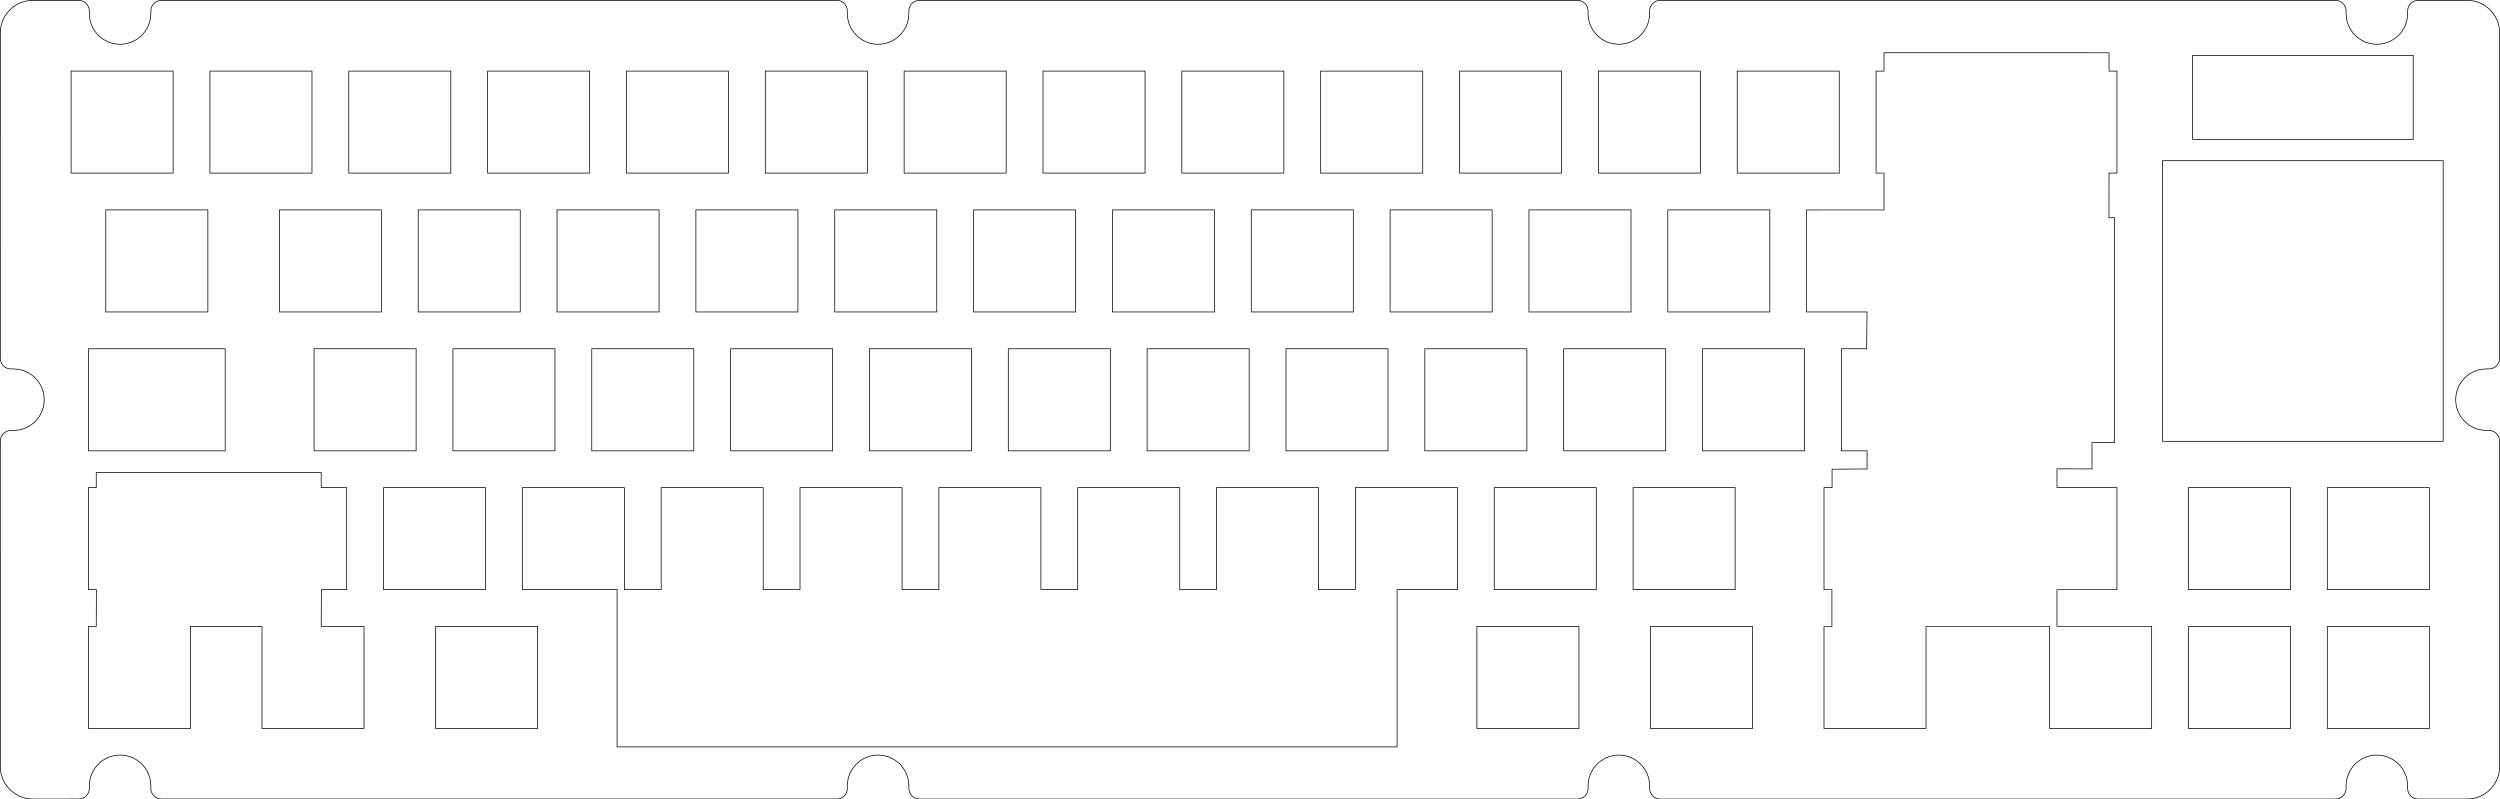 <?xml version="1.0" encoding="UTF-8" standalone="no"?>
<svg
   version="1.1"
   width="343.013mm"
   height="109.677mm"
   viewBox="0 0 3.43013e+08 1.0967699e+08"
   id="svg5726"
   sodipodi:docname="plate-foam.svg"
   inkscape:version="1.2.2 (732a01da63, 2022-12-09)"
   inkscape:export-filename="..\case\plate-foam.svg"
   inkscape:export-xdpi="96"
   inkscape:export-ydpi="96"
   xmlns:inkscape="http://www.inkscape.org/namespaces/inkscape"
   xmlns:sodipodi="http://sodipodi.sourceforge.net/DTD/sodipodi-0.dtd"
   xmlns="http://www.w3.org/2000/svg"
   xmlns:svg="http://www.w3.org/2000/svg"
   xmlns:rdf="http://www.w3.org/1999/02/22-rdf-syntax-ns#"
   xmlns:cc="http://creativecommons.org/ns#"
   xmlns:dc="http://purl.org/dc/elements/1.1/">
  <defs
     id="defs5730">
    <inkscape:path-effect
       effect="fillet_chamfer"
       id="path-effect417"
       is_visible="true"
       lpeversion="1"
       nodesatellites_param="F,0,0,1,0,0,0,1 @ F,0,0,1,0,0,0,1 @ F,0,0,1,0,0,0,1 @ F,0,0,1,0,0,0,1 @ F,0,0,1,0,0,0,1 @ F,0,0,1,0,0,0,1 @ F,0,0,1,0,0,0,1 @ F,0,0,1,0,0,0,1 @ F,0,0,1,0,0,0,1 @ F,0,0,1,0,0,0,1 @ F,0,0,1,0,0,0,1 @ F,0,0,1,0,0,0,1 @ F,0,0,1,0,0,0,1 @ F,0,0,1,0,0,0,1 @ F,0,0,1,0,0,0,1 @ F,0,0,1,0,0,0,1 @ F,0,0,1,0,0,0,1 @ F,0,0,1,0,0,0,1 @ F,0,0,1,0,0,0,1 @ F,0,0,1,0,0,0,1 | F,0,0,1,0,0,0,1 @ F,0,0,1,0,0,0,1 @ F,0,0,1,0,0,0,1 @ F,0,0,1,0,0,0,1 | F,0,0,1,0,0,0,1 @ F,0,0,1,0,0,0,1 @ F,0,0,1,0,0,0,1 @ F,0,0,1,0,0,0,1 | F,0,0,1,0,0,0,1 @ F,0,0,1,0,0,0,1 @ F,0,0,1,0,0,0,1 @ F,0,0,1,0,0,0,1 | F,0,0,1,0,0,0,1 @ F,0,0,1,0,0,0,1 @ F,0,0,1,0,0,0,1 @ F,0,0,1,0,0,0,1 | F,0,0,1,0,0,0,1 @ F,0,0,1,0,0,0,1 @ F,0,0,1,0,0,0,1 @ F,0,0,1,0,0,0,1 | F,0,0,1,0,0,0,1 @ F,0,0,1,0,0,0,1 @ F,0,0,1,0,0,0,1 @ F,0,0,1,0,0,0,1 | F,0,0,1,0,0,0,1 @ F,0,0,1,0,0,0,1 @ F,0,0,1,0,0,0,1 @ F,0,0,1,0,0,0,1 | F,0,0,1,0,0,0,1 @ F,0,0,1,0,0,0,1 @ F,0,0,1,0,0,0,1 @ F,0,0,1,0,0,0,1 | F,0,0,1,0,0,0,1 @ F,0,0,1,0,0,0,1 @ F,0,0,1,0,0,0,1 @ F,0,0,1,0,0,0,1 | F,0,0,1,0,0,0,1 @ F,0,0,1,0,0,0,1 @ F,0,0,1,0,0,0,1 @ F,0,0,1,0,0,0,1 | F,0,0,1,0,0,0,1 @ F,0,0,1,0,0,0,1 @ F,0,0,1,0,0,0,1 @ F,0,0,1,0,0,0,1 | F,0,0,1,0,0,0,1 @ F,0,0,1,0,0,0,1 @ F,0,0,1,0,0,0,1 @ F,0,0,1,0,0,0,1 | F,0,0,1,0,0,0,1 @ F,0,0,1,0,0,0,1 @ F,0,0,1,0,0,0,1 @ F,0,0,1,0,0,0,1 | F,0,0,1,0,0,0,1 @ F,0,0,1,0,0,0,1 @ F,0,0,1,0,0,0,1 @ F,0,0,1,0,0,0,1 | F,0,0,1,0,0,0,1 @ F,0,0,1,0,0,0,1 @ F,0,0,1,0,0,0,1 @ F,0,0,1,0,0,0,1 | F,0,0,1,0,0,0,1 @ F,0,0,1,0,0,0,1 @ F,0,0,1,0,0,0,1 @ F,0,0,1,0,0,0,1 | F,0,0,1,0,0,0,1 @ F,0,0,1,0,0,0,1 @ F,0,0,1,0,0,0,1 @ F,0,0,1,0,0,0,1 | F,0,0,1,0,0,0,1 @ F,0,0,1,0,0,0,1 @ F,0,0,1,0,0,0,1 @ F,0,0,1,0,0,0,1 | F,0,0,1,0,0,0,1 @ F,0,0,1,0,0,0,1 @ F,0,0,1,0,0,0,1 @ F,0,0,1,0,0,0,1 | F,0,0,1,0,0,0,1 @ F,0,0,1,0,0,0,1 @ F,0,0,1,0,0,0,1 @ F,0,0,1,0,0,0,1 | F,0,0,1,0,0,0,1 @ F,0,0,1,0,0,0,1 @ F,0,0,1,0,0,0,1 @ F,0,0,1,0,0,0,1 | F,0,0,1,0,0,0,1 @ F,0,0,1,0,0,0,1 @ F,0,0,1,0,0,0,1 @ F,0,0,1,0,0,0,1 | F,0,0,1,0,0,0,1 @ F,0,0,1,0,0,0,1 @ F,0,0,1,0,0,0,1 @ F,0,0,1,0,0,0,1 | F,0,0,1,0,0,0,1 @ F,0,0,1,0,0,0,1 @ F,0,0,1,0,0,0,1 @ F,0,0,1,0,0,0,1 | F,0,0,1,0,0,0,1 @ F,0,0,1,0,0,0,1 @ F,0,0,1,0,0,0,1 @ F,0,0,1,0,0,0,1 | F,0,0,1,0,0,0,1 @ F,0,0,1,0,0,0,1 @ F,0,0,1,0,0,0,1 @ F,0,0,1,0,0,0,1 | F,0,0,1,0,0,0,1 @ F,0,0,1,0,0,0,1 @ F,0,0,1,0,0,0,1 @ F,0,0,1,0,0,0,1 | F,0,0,1,0,0,0,1 @ F,0,0,1,0,0,0,1 @ F,0,0,1,0,0,0,1 @ F,0,0,1,0,0,0,1 | F,0,0,1,0,0,0,1 @ F,0,0,1,0,0,0,1 @ F,0,0,1,0,0,0,1 @ F,0,0,1,0,0,0,1 | F,0,0,1,0,0,0,1 @ F,0,0,1,0,0,0,1 @ F,0,0,1,0,0,0,1 @ F,0,0,1,0,0,0,1 | F,0,0,1,0,0,0,1 @ F,0,0,1,0,0,0,1 @ F,0,0,1,0,0,0,1 @ F,0,0,1,0,0,0,1 | F,0,0,1,0,0,0,1 @ F,0,0,1,0,0,0,1 @ F,0,0,1,0,0,0,1 @ F,0,0,1,0,0,0,1 | F,0,0,1,0,0,0,1 @ F,0,0,1,0,0,0,1 @ F,0,0,1,0,0,0,1 @ F,0,0,1,0,0,0,1 | F,0,0,1,0,0,0,1 @ F,0,0,1,0,0,0,1 @ F,0,0,1,0,0,0,1 @ F,0,0,1,0,0,0,1 | F,0,0,1,0,0,0,1 @ F,0,0,1,0,0,0,1 @ F,0,0,1,0,0,0,1 @ F,0,0,1,0,0,0,1 | F,0,0,1,0,0,0,1 @ F,0,0,1,0,0,0,1 @ F,0,0,1,0,0,0,1 @ F,0,0,1,0,0,0,1 | F,0,0,1,0,0,0,1 @ F,0,0,1,0,0,0,1 @ F,0,0,1,0,0,0,1 @ F,0,0,1,0,0,0,1 | F,0,0,1,0,0,0,1 @ F,0,0,1,0,0,0,1 @ F,0,0,1,0,0,0,1 @ F,0,0,1,0,0,0,1 | F,0,0,1,0,0,0,1 @ F,0,0,1,0,0,0,1 @ F,0,0,1,0,0,0,1 @ F,0,0,1,0,0,0,1 | F,0,0,1,0,0,0,1 @ F,0,0,1,0,0,0,1 @ F,0,0,1,0,0,0,1 @ F,0,0,1,0,0,0,1 | F,0,0,1,0,0,0,1 @ F,0,0,1,0,0,0,1 @ F,0,0,1,0,0,0,1 @ F,0,0,1,0,0,0,1 | F,0,0,1,0,0,0,1 @ F,0,0,1,0,0,0,1 @ F,0,0,1,0,0,0,1 @ F,0,0,1,0,0,0,1 | F,0,0,1,0,0,0,1 @ F,0,0,1,0,0,0,1 @ F,0,0,1,0,0,0,1 @ F,0,0,1,0,0,0,1 | F,0,0,1,0,0,0,1 @ F,0,0,1,0,0,0,1 @ F,0,0,1,0,0,0,1 @ F,0,0,1,0,0,0,1 | F,0,0,1,0,0,0,1 @ F,0,0,1,0,0,0,1 @ F,0,0,1,0,0,0,1 @ F,0,0,1,0,0,0,1 | F,0,0,1,0,0,0,1 @ F,0,0,1,0,0,0,1 @ F,0,0,1,0,0,0,1 @ F,0,0,1,0,0,0,1 | F,0,0,1,0,0,0,1 @ F,0,0,1,0,0,0,1 @ F,0,0,1,0,0,0,1 @ F,0,0,1,0,0,0,1 | F,0,0,1,0,0,0,1 @ F,0,0,1,0,0,0,1 @ F,0,0,1,0,0,0,1 @ F,0,0,1,0,0,0,1 @ F,0,0,1,0,0,0,1 @ F,0,0,1,0,0,0,1 @ F,0,0,1,0,0,0,1 @ F,0,0,1,0,0,0,1 @ F,0,0,1,0,0,0,1 @ F,0,0,1,0,0,0,1 @ F,0,0,1,0,0,0,1 @ F,0,0,1,0,0,0,1 @ F,0,0,1,0,0,0,1 @ F,0,0,1,0,0,0,1 @ F,0,0,1,0,0,0,1 @ F,0,0,1,0,0,0,1 @ F,0,0,1,0,0,0,1 @ F,0,0,1,0,0,0,1 @ F,0,0,1,0,0,0,1 @ F,0,0,1,0,661458.33,0,1 @ F,0,0,1,0,661458.33,0,1 @ F,0,0,1,0,0,0,1 @ F,0,0,1,0,0,0,1 @ F,0,0,1,0,0,0,1 @ F,0,0,1,0,0,0,1 @ F,0,0,1,0,0,0,1 @ F,0,0,1,0,0,0,1 @ F,0,0,1,0,0,0,1 @ F,0,0,1,0,0,0,1 @ F,0,0,1,0,0,0,1 @ F,0,0,1,0,0,0,1 @ F,0,0,1,0,0,0,1 @ F,0,0,1,0,0,0,1 @ F,0,0,1,0,0,0,1 @ F,0,0,1,0,0,0,1 @ F,0,0,1,0,0,0,1 @ F,0,0,1,0,0,0,1 @ F,0,0,1,0,0,0,1 @ F,0,0,1,0,0,0,1 @ F,0,0,1,0,0,0,1 @ F,0,0,1,0,0,0,1 @ F,0,0,1,0,0,0,1 @ F,0,0,1,0,0,0,1 @ F,0,0,1,0,0,0,1 @ F,0,0,1,0,0,0,1 @ F,0,0,1,0,0,0,1 @ F,0,0,1,0,0,0,1 @ F,0,0,1,0,0,0,1 @ F,0,0,1,0,0,0,1 @ F,0,0,1,0,0,0,1 @ F,0,0,1,0,0,0,1 @ F,0,0,1,0,0,0,1 @ F,0,0,1,0,0,0,1 @ F,0,1,1,0,661458.33,0,1 @ F,0,0,1,0,0,0,1 @ F,0,0,1,0,0,0,1 @ F,0,0,1,0,0,0,1 @ F,0,0,1,0,0,0,1 @ F,0,0,1,0,661458.33,0,1 @ F,0,0,1,0,0,0,1 @ F,0,0,1,0,0,0,1 @ F,0,0,1,0,0,0,1 @ F,0,0,1,0,0,0,1 @ F,0,0,1,0,0,0,1 @ F,0,0,1,0,0,0,1 @ F,0,0,1,0,0,0,1 @ F,0,0,1,0,0,0,1 @ F,0,0,1,0,0,0,1 @ F,0,0,1,0,0,0,1 @ F,0,0,1,0,0,0,1 @ F,0,0,1,0,0,0,1 @ F,0,0,1,0,0,0,1 @ F,0,0,1,0,0,0,1 @ F,0,0,1,0,0,0,1 @ F,0,0,1,0,0,0,1 @ F,0,0,1,0,0,0,1 @ F,0,0,1,0,0,0,1 @ F,0,0,1,0,0,0,1 @ F,0,0,1,0,0,0,1 @ F,0,0,1,0,0,0,1 @ F,0,0,1,0,0,0,1 @ F,0,0,1,0,0,0,1 @ F,0,0,1,0,0,0,1 @ F,0,0,1,0,0,0,1 @ F,0,0,1,0,0,0,1 @ F,0,0,1,0,0,0,1"
       unit="px"
       method="auto"
       mode="F"
       radius="1000000"
       chamfer_steps="1"
       flexible="false"
       use_knot_distance="true"
       apply_no_radius="true"
       apply_with_radius="true"
       only_selected="true"
       hide_knots="false" />
  </defs>
  <sodipodi:namedview
     id="namedview5728"
     pagecolor="#ffffff"
     bordercolor="#000000"
     borderopacity="0.25"
     inkscape:showpageshadow="2"
     inkscape:pageopacity="0.0"
     inkscape:pagecheckerboard="0"
     inkscape:deskcolor="#d1d1d1"
     inkscape:document-units="cm"
     showgrid="false"
     inkscape:zoom="16"
     inkscape:cx="1076.5"
     inkscape:cy="120.875"
     inkscape:window-width="1920"
     inkscape:window-height="1009"
     inkscape:window-x="1912"
     inkscape:window-y="-8"
     inkscape:window-maximized="1"
     inkscape:current-layer="g414" />
  <title
     id="title2">SVG Picture created as dynamis-brd.svg date 2023/05/20 02:17:22 </title>
  <desc
     id="desc4">Picture generated by PCBNEW </desc>
  <g
     inkscape:groupmode="layer"
     id="g414"
     inkscape:label="plate-foam"
     style="display:inline"
     transform="translate(-146669820,-214695440)">
    <g
       id="g29824" />
    <g
       id="g29792" />
    <path
       id="path2856-8-46-9"
       style="display:inline;fill:none;stroke:#000000;stroke-width:99974.6;stroke-opacity:1"
       d="m 489602510,274925420 c -18530,-93160 -46170,-184270 -82510,-272020 -72870,-175920 -179680,-335770 -314330,-470420 -67160,-67160 -140750,-127560 -219730,-180330 -78970,-52760 -162930,-97650 -250680,-133990 -87750,-36350 -178860,-63990 -272020,-82520 -93150,-18530 -187900,-27860 -282880,-27860 l -349120,-10 c 0,0 -552920,-27200 -824400,-81200 -271480,-54000 -537000,-134540 -792720,-240470 -255730,-105920 -500430,-236720 -730580,-390500 -230150,-153780 -444630,-329800 -640360,-525520 -195720,-195730 -371740,-410210 -525520,-640360 -153780,-230150 -284580,-474850 -390500,-730580 -105930,-255720 -186470,-521240 -240470,-792720 -54000,-271480 -81200,-547600 -81320,-820540 -120,-272940 27080,-549060 81080,-820540 54000,-271480 134540,-537000 240470,-792720 105920,-255730 236720,-500430 390500,-730580 153780,-230150 329800,-444630 525520,-640360 195730,-195720 410210,-371740 640360,-525520 230150,-153780 474850,-284580 730580,-390500 255720,-105930 521240,-186470 792720,-240470 271480,-54000 824400,-81200 824400,-81200 l 349120,-10 c 94980,0 189730,-9330 282880,-27860 93160,-18530 184270,-46170 272020,-82520 87750,-36340 171710,-81230 250680,-133990 78980,-52770 152570,-113170 219730,-180330 134650,-134650 241460,-294500 314330,-470420 36340,-87750 63980,-178860 82510,-272020 18530,-93150 27860,-187900 27860,-282880 l 2210,-44656490 c 0,-292240 -28710,-583780 -85730,-870400 -57010,-286630 -142050,-566960 -253880,-836950 -111840,-270000 -249930,-528350 -412290,-771340 -162360,-242990 -348200,-469440 -554850,-676090 -206650,-206650 -433100,-392490 -676080,-554850 -242990,-162360 -501350,-300450 -771350,-412290 -269990,-111830 -550320,-196870 -836950,-253880 -286620,-57020 -578160,-85730 -870400,-85730 l -6708830,-240 c -94980,0 -189730,9330 -282880,27860 -93160,18530 -184270,46170 -272020,82510 -175920,72870 -335770,179680 -470420,314330 -67160,67160 -127560,140750 -180330,219730 -52760,78970 -97650,162930 -133990,250680 -36350,87750 -63990,178860 -82520,272020 -18530,93150 -27860,187900 -27860,282880 l -10,349120 c 0,0 -27200,552920 -81200,824400 -54000,271480 -134540,537000 -240470,792720 -105920,255730 -236720,500430 -390500,730580 -153780,230150 -329800,444630 -525520,640360 -195730,195720 -410210,371740 -640360,525520 -230150,153780 -474850,284580 -730580,390500 -255720,105930 -521240,186470 -792720,240470 -271480,54000 -547600,81200 -820540,81320 -272940,120 -549060,-27080 -820540,-81080 -271480,-54000 -537000,-134540 -792720,-240470 -255730,-105920 -500430,-236720 -730580,-390500 -230150,-153780 -444630,-329800 -640360,-525520 -195720,-195730 -371740,-410210 -525520,-640360 -153780,-230150 -284580,-474850 -390500,-730580 -105930,-255720 -186470,-521240 -240470,-792720 -54000,-271480 -81200,-824400 -81200,-824400 l -10,-349120 c 0,-94980 -9330,-189730 -27860,-282880 -18530,-93160 -46170,-184270 -82520,-272020 -36340,-87750 -81230,-171710 -133990,-250680 -52770,-78980 -113170,-152570 -180330,-219730 -134650,-134650 -294500,-241460 -470420,-314330 -87750,-36340 -178860,-63980 -272020,-82510 -93150,-18530 -187900,-27860 -282880,-27860 l -92660090,-350 c -94980,0 -189730,9330 -282880,27860 -93160,18530 -184270,46170 -272020,82510 -175920,72870 -335770,179680 -470420,314330 -67160,67160 -127560,140750 -180330,219730 -52760,78970 -97650,162930 -133990,250680 -36350,87750 -63990,178860 -82520,272020 -18530,93150 -27860,187900 -27860,282880 l -10,349120 c 0,0 -27200,552920 -81200,824400 -54000,271480 -134540,537000 -240470,792720 -105920,255730 -236720,500430 -390500,730580 -153780,230150 -329800,444630 -525520,640360 -195730,195720 -410210,371740 -640360,525520 -230150,153780 -474850,284580 -730580,390500 -255720,105930 -521240,186470 -792720,240470 -271480,54000 -547600,81200 -820540,81320 -272940,120 -549060,-27080 -820540,-81080 -271480,-54000 -537000,-134540 -792720,-240470 -255730,-105920 -500430,-236720 -730580,-390500 -230150,-153780 -444630,-329800 -640360,-525520 -195720,-195730 -371740,-410210 -525520,-640360 -153780,-230150 -284580,-474850 -390500,-730580 -105930,-255720 -186470,-521240 -240470,-792720 -54000,-271480 -81200,-824400 -81200,-824400 l -10,-349120 c 0,-94980 -9330,-189730 -27860,-282880 -18530,-93160 -46170,-184270 -82520,-272020 -36340,-87750 -81230,-171710 -133990,-250680 -52770,-78980 -113170,-152570 -180330,-219730 -134650,-134650 -294500,-241460 -470420,-314330 -87750,-36340 -178860,-63980 -272020,-82510 -93150,-18530 -187900,-27860 -282880,-27860 l -90288520,-250 c -94980,0 -189730,9330 -282880,27860 -93160,18530 -184270,46170 -272020,82510 -175920,72870 -335770,179680 -470420,314330 -67160,67160 -127560,140750 -180330,219730 -52760,78970 -97650,162930 -133990,250680 -36350,87750 -63990,178860 -82520,272020 -18530,93150 -27860,187900 -27860,282880 l -10,349120 c 0,0 -27200,552920 -81200,824400 -54000,271480 -134540,537000 -240470,792720 -105920,255730 -236720,500430 -390500,730580 -153780,230150 -329800,444630 -525520,640360 -195730,195720 -410210,371740 -640360,525520 -230150,153780 -474850,284580 -730580,390500 -255720,105930 -521240,186470 -792720,240470 -271480,54000 -547600,81200 -820540,81320 -272940,120 -549060,-27080 -820540,-81080 -271480,-54000 -537000,-134540 -792720,-240470 -255730,-105920 -500430,-236720 -730580,-390500 -230150,-153780 -444630,-329800 -640360,-525520 -195720,-195730 -371740,-410210 -525520,-640360 -153780,-230150 -284580,-474850 -390500,-730580 -105930,-255720 -186470,-521240 -240470,-792720 -54000,-271480 -81200,-824400 -81200,-824400 l -10,-349120 c 0,-94980 -9330,-189730 -27860,-282880 -18530,-93160 -46170,-184270 -82520,-272020 -36340,-87750 -81230,-171710 -133990,-250680 -52770,-78980 -113170,-152570 -180330,-219730 -134650,-134650 -294500,-241460 -470420,-314330 -87750,-36340 -178860,-63980 -272020,-82510 -93150,-18530 -187900,-27860 -282880,-27860 l -92656160,-240 c -94980,0 -189730,9330 -282880,27860 -93160,18530 -184270,46170 -272020,82510 -175920,72870 -335770,179680 -470420,314330 -67160,67160 -127560,140750 -180330,219730 -52760,78970 -97650,162930 -133990,250680 -36350,87750 -63990,178860 -82520,272020 -18530,93150 -27860,187900 -27860,282880 l -10,349120 c 0,0 -27200,552920 -81200,824400 -54000,271480 -134540,537000 -240470,792720 -105920,255730 -236720,500430 -390500,730580 -153780,230150 -329800,444630 -525520,640360 -195730,195720 -410210,371740 -640360,525520 -230150,153780 -474850,284580 -730580,390500 -255720,105930 -521240,186470 -792720,240470 -271480,54000 -547600,81200 -820540,81320 -272940,120 -549060,-27080 -820540,-81080 -271480,-54000 -537000,-134540 -792720,-240470 -255730,-105920 -500430,-236720 -730580,-390500 -230150,-153780 -444630,-329800 -640360,-525520 -195720,-195730 -371740,-410210 -525520,-640360 -153780,-230150 -284580,-474850 -390500,-730580 -105930,-255720 -186470,-521240 -240470,-792720 -54000,-271480 -81200,-824400 -81200,-824400 l -10,-349120 c 0,-94980 -9330,-189730 -27860,-282880 -18530,-93160 -46170,-184270 -82520,-272020 -36340,-87750 -81230,-171710 -133990,-250680 -52770,-78980 -113170,-152570 -180330,-219730 -134650,-134650 -294500,-241460 -470420,-314330 -87750,-36340 -178860,-63980 -272020,-82510 -93150,-18530 -187900,-27860 -282880,-27860 l -6299030,120 c -292240,0 -583770,28710 -870400,85730 -286620,57010 -566950,142050 -836950,253880 -269990,111840 -528350,249930 -771340,412290 -242990,162360 -469440,348210 -676080,554850 -206650,206650 -392490,433100 -554850,676090 -162360,242990 -300450,501340 -412290,771340 -111830,269990 -196870,550320 -253880,836950 -57020,286630 -85730,578160 -85730,870400 l -1650,44656490 c 0,94980 9330,189730 27860,282880 18530,93160 46170,184270 82510,272020 72870,175920 179680,335770 314330,470420 67160,67160 140750,127560 219730,180330 78970,52760 162930,97650 250680,133990 87750,36350 178860,63990 272020,82520 93150,18530 187900,27860 282880,27860 l 349120,10 c 0,0 552920,27200 824400,81200 271480,54000 537000,134540 792720,240470 255730,105920 500430,236720 730580,390500 230150,153780 444630,329800 640360,525520 195720,195730 371740,410210 525520,640360 153780,230150 284580,474850 390500,730580 105930,255720 186470,521240 240470,792720 54000,271480 81200,547600 81320,820540 120,272940 -27080,549060 -81080,820540 -54000,271480 -134540,537000 -240470,792720 -105920,255730 -236720,500430 -390500,730580 -153780,230150 -329800,444630 -525520,640360 -195730,195720 -410210,371740 -640360,525520 -230150,153780 -474850,284580 -730580,390500 -255720,105930 -521240,186470 -792720,240470 -271480,54000 -824400,81200 -824400,81200 l -349120,10 c -94980,0 -189730,9330 -282880,27860 -93160,18530 -184270,46170 -272020,82520 -87750,36340 -171710,81230 -250680,133990 -78980,52770 -152570,113170 -219730,180330 -134650,134650 -241460,294500 -314330,470420 -36340,87750 -63980,178860 -82510,272020 -18530,93150 -27860,187900 -27860,282880 l 1470,44653200 c 0,292240 28720,583780 85730,870400 57010,286630 142050,566960 253890,836950 111830,270000 249920,528350 412280,771340 162360,242990 348210,469440 554850,676090 206650,206640 433100,392490 676090,554850 242990,162360 501340,300450 771330,412290 270000,111830 550330,196870 836960,253880 286620,57020 578160,85730 870400,85730 l 6298960,-3010 c 94980,0 189730,-9330 282880,-27860 93160,-18530 184270,-46170 272020,-82510 175920,-72870 335770,-179680 470420,-314330 67160,-67160 127560,-140750 180330,-219730 52760,-78970 97650,-162930 133990,-250680 36350,-87750 63990,-178860 82520,-272020 18530,-93150 27850,-187900 27860,-282880 l 10,-349120 c 0,0 27200,-552920 81200,-824400 54000,-271480 134540,-537000 240470,-792720 105920,-255730 236720,-500430 390500,-730580 153780,-230150 329800,-444630 525520,-640360 195730,-195720 410210,-371740 640360,-525520 230150,-153780 474850,-284580 730580,-390500 255720,-105930 521240,-186470 792720,-240470 271480,-54000 547600,-81200 820540,-81080 272940,120 549060,27320 820540,81320 271480,54000 537000,134540 792720,240470 255730,105920 500430,236720 730580,390500 230150,153780 444630,329800 640360,525520 195720,195730 371740,410210 525520,640360 153780,230150 284580,474850 390500,730580 105930,255720 186470,521240 240470,792720 54000,271480 81200,824400 81200,824400 l 10,349120 c 0,94980 9330,189730 27860,282880 18530,93160 46170,184270 82520,272020 36340,87750 81230,171710 133990,250680 52770,78980 113170,152570 180330,219730 134650,134650 294500,241460 470420,314330 87750,36340 178860,63980 272020,82510 93150,18530 187900,27860 282880,27860 l 92656160,-240 c 94980,0 189730,-9330 282880,-27860 93160,-18530 184270,-46170 272020,-82510 175920,-72870 335770,-179680 470420,-314330 67160,-67160 127560,-140750 180330,-219730 52760,-78970 97650,-162930 133990,-250680 36350,-87750 63990,-178860 82520,-272020 18530,-93150 27860,-187900 27860,-282880 l 10,-349120 c 0,0 27200,-552920 81200,-824400 54000,-271480 134540,-537000 240470,-792720 105920,-255730 236720,-500430 390500,-730580 153780,-230150 329800,-444630 525520,-640360 195730,-195720 410210,-371740 640360,-525520 230150,-153780 474850,-284580 730580,-390500 255720,-105930 521240,-186470 792720,-240470 271480,-54000 547600,-81200 820540,-81080 272940,120 549060,27320 820540,81320 271480,54000 537000,134540 792720,240470 255730,105920 500430,236720 730580,390500 230150,153780 444630,329800 640360,525520 195720,195730 371740,410210 525520,640360 153780,230150 284580,474850 390500,730580 105930,255720 186470,521240 240470,792720 54000,271480 81200,824400 81200,824400 l 10,349120 c 0,94980 9330,189730 27860,282880 18530,93160 46170,184270 82520,272020 36340,87750 81230,171710 133990,250680 52770,78980 113170,152570 180330,219730 134650,134650 294500,241460 470420,314330 87750,36340 178860,63980 272020,82510 93150,18530 187900,27860 282880,27860 l 90288520,-250 c 94980,0 189730,-9330 282880,-27860 93160,-18530 184270,-46170 272020,-82510 175920,-72870 335770,-179680 470420,-314330 67160,-67160 127560,-140750 180330,-219730 52760,-78970 97650,-162930 133990,-250680 36350,-87750 63990,-178860 82520,-272020 18530,-93150 27860,-187900 27860,-282880 l 10,-349120 c 0,0 27200,-552920 81200,-824400 54000,-271480 134540,-537000 240470,-792720 105920,-255730 236720,-500430 390500,-730580 153780,-230150 329800,-444630 525520,-640360 195730,-195720 410210,-371740 640360,-525520 230150,-153780 474850,-284580 730580,-390500 255720,-105930 521240,-186470 792720,-240470 271480,-54000 547600,-81200 820540,-81080 272940,120 549060,27320 820540,81320 271480,54000 537000,134540 792720,240470 255730,105920 500430,236720 730580,390500 230150,153780 444630,329800 640360,525520 195720,195730 371740,410210 525520,640360 153780,230150 284580,474850 390500,730580 105930,255720 186470,521240 240470,792720 54000,271480 81200,824400 81200,824400 l 10,349120 c 0,94980 9330,189730 27860,282880 18530,93160 46170,184270 82520,272020 36340,87750 81230,171710 133990,250680 52770,78980 113170,152570 180330,219730 134650,134650 294500,241460 470420,314330 87750,36340 178860,63980 272020,82510 93150,18530 187900,27860 282880,27860 l 92656160,-230 c 94980,0 189730,-9330 282880,-27860 93160,-18530 184270,-46170 272020,-82510 175920,-72870 335770,-179680 470420,-314330 67160,-67160 127560,-140750 180330,-219730 52760,-78970 97650,-162930 133990,-250680 36350,-87750 63990,-178860 82520,-272020 18530,-93150 27860,-187900 27860,-282880 l 10,-349120 c 0,0 27200,-552920 81200,-824400 54000,-271480 134540,-537000 240470,-792720 105920,-255730 236720,-500430 390500,-730580 153780,-230150 329800,-444630 525520,-640360 195730,-195720 410210,-371740 640360,-525520 230150,-153780 474850,-284580 730580,-390500 255720,-105930 521240,-186470 792720,-240470 271480,-54000 547600,-81200 820540,-81080 272940,120 549060,27320 820540,81320 271480,54000 537000,134540 792720,240470 255730,105920 500430,236720 730580,390500 230150,153780 444630,329800 640360,525520 195720,195730 371740,410210 525520,640360 153780,230150 284580,474850 390500,730580 105930,255720 186470,521240 240470,792720 54000,271480 81200,824400 81200,824400 l 10,349120 c 0,94980 9330,189730 27860,282880 18530,93160 46170,184270 82520,272020 36340,87750 81230,171710 133990,250680 52770,78980 113170,152570 180330,219730 134650,134650 294500,241460 470420,314330 87750,36340 178860,63980 272020,82510 93150,18530 187900,27860 282880,27860 l 6712860,2790 c 292240,0 583780,-28710 870400,-85730 286630,-57010 566960,-142050 836950,-253880 270000,-111840 528350,-249930 771340,-412290 242990,-162370 469440,-348210 676080,-554850 206650,-206650 392490,-433100 554850,-676090 162360,-242990 300450,-501340 412290,-771340 111830,-269990 196870,-550320 253880,-836950 57020,-286620 85730,-578160 85730,-870400 l -2060,-44653220 c 0,-94980 -9330,-189730 -27860,-282880 z M 308822640,238448440 v -14000180 h 14000180 v 14000180 z m -4761980,38100000 v -14000180 h 14000180 v 14000180 z m -72723310,40622620 v -21572610 l -13001680,-10 v -14000180 h 14000180 v 14000180 h 5049820 v -14000180 h 14000170 v 14000180 h 5049820 v -14000180 h 14000180 v 14000180 h 5049820 v -14000180 h 14000180 v 14000180 h 5049820 v -14000180 h 14000180 v 14000180 h 5049820 v -14000180 h 14000180 v 14000180 h 5049820 v -14000180 h 14000180 v 14000180 l -8277970,10 v 21572610 z m -72533460,-2522620 h 13999660 v -14000190 h 9812840 v 14000190 h 14000180 v -14000190 h -5877320 l 27550,-5049810 h 3469040 v -14000180 h -3496590 v -2072320 h -30864870 v 2072320 h -1070490 v 14000180 h 1086760 l -16270,5049810 h -1070490 v 0 z m 11618930,-90200180 v 14000180 h -14000180 v -14000180 0 z m 19050000,0 v 14000180 h -14000180 v -14000180 0 z m 19050010,0 v 14000180 h -14000190 v -14000180 0 z m 19050000,0 v 14000180 h -14000180 v -14000180 0 z m 19049990,0 v 14000180 h -14000170 v -14000180 0 z m 19050000,0 v 14000180 h -14000180 v -14000180 0 z m 19050000,0 v 14000180 h -14000180 v -14000180 0 z m 19050000,0 v 14000180 h -14000180 v -14000180 0 z m -128586980,19050000 v 14000180 h -14000180 v -14000180 0 z m 23811980,0 v 14000180 h -14000180 v -14000180 0 z m 19050010,0 v 14000180 h -14000180 v -14000180 0 z m 19050000,0 v 14000180 h -14000180 v -14000180 0 z m 19049990,0 v 14000180 h -14000170 v -14000180 0 z m 19050000,0 v 14000180 h -14000180 v -14000180 0 z m 19050000,0 v 14000180 h -14000180 v -14000180 0 z m 19050000,0 v 14000180 h -14000180 v -14000180 0 z m -135731250,19050000 v 14000180 h -18762680 v -14000180 0 z m 26194280,0 v 14000180 h -14000190 v -14000180 0 z m 19050000,0 v 14000180 h -14000180 v -14000180 0 z m 19050000,0 v 14000180 h -14000180 v -14000180 0 z m 19049990,0 v 14000180 h -14000180 v -14000180 0 z m 19050000,0 v 14000180 h -14000180 v -14000180 0 z m 19050000,0 v 14000180 h -14000180 v -14000180 0 z m -85724990,19050000 v 14000180 h -14000190 v -14000180 0 z m 7142710,19050000 v 14000180 h -13999660 v -14000180 0 z m 261452260,-63901820 v 38498000 h -38498000 v -38498000 0 z m -4109950,-14453610 v 11536300 h -30261300 v -11536300 0 z m -135898050,2155430 v 14000180 h -14000180 v -14000180 0 z m 19050000,0 v 14000180 h -14000180 v -14000180 0 z m 19050000,0 v 14000180 h -14000180 v -14000180 0 z m 19050000,0 v 14000180 h -14000180 v -14000180 0 z m -66675000,19050000 v 14000180 h -14000180 v -14000180 0 z m 19050000,0 v 14000180 h -14000180 v -14000180 0 z m 19050000,0 v 14000180 h -14000180 v -14000180 0 z m 19050000,0 v 14000180 h -14000180 v -14000180 0 z m -52386980,19050000 v 14000180 h -14000180 v -14000180 z m 19050000,0 v 14000180 h -14000180 v -14000180 0 z m 19050000,0 v 14000180 h -14000180 v -14000180 0 z m 19049990,0 v 14000180 h -14000170 v -14000180 0 z m -28574990,19050000 v 14000180 h -14000180 v -14000180 0 z m 19049990,0 v 14000180 h -14000170 v -14000180 0 z m 76200000,0 v 14000180 h -14000170 v -14000180 0 z m 19050000,0 v 14000180 h -14000180 v -14000180 0 z m -116682280,19050000 v 14000180 h -13999660 v -14000180 0 z m 23813020,0 v 14000180 h -14000180 v -14000180 0 z m 73819260,0 v 14000180 h -14000170 v -14000180 0 z m 19050000,0 v 14000180 h -14000180 v -14000180 0 z m -43950270,-76199990 h 1087260 v 14000170 h -1087260 l -6080,6120920 768110,-3400 v 30860660 h -3096000 v 3608340 l -4804790,-20320 -20,2583620 h 8226040 v 14000180 h -8231020 v 5049820 h 12994030 v 14000180 h -14000170 v -14000180 h -16957110 v 14000180 h -13999660 v -14000180 h 1086750 v -5049820 h -1086750 v -14000180 h 1106130 v -2524910 l 4801710,-38490 v -2486420 h -3526070 v -14000180 h 3468000 l 58070,-5049820 h -8289080 v -14000180 l 10617840,-530 -6090,-5049370 h -1086750 v -14000180 l 1092840,80 v -2516830 l 30870070,6750 v 0 z m 45845260,50796170 h -38498000 v -38498000 h 38498000 v 0 z"
       sodipodi:nodetypes="ssssssscssssssssssssssscsssssssccsssssssccssssssscssssssssssssssscsssssssccssssssscssssssssssssssscsssssssccssssssscssssssssssssssscsssssssccscsscsccscscscssscscscsccsccscsccccsssccccscssssscscscscssscscscscsssssssccsssssssccssssssccssssssssssssssscsssssssccssssssscssssssssssssssscsssssssccssssssscssssssssssssssscsssssssccssssssscssssssssssssssscsssssssccsssssssccscccccccccccccccccccccccccccccccccccccccccccccccccccccccccccccccccccccccccccccccccccccccccccccccccccccccccccccccccccccccccccccccccccccccccccccccccccccccccccccccccccccccccccccccccccccccccccccccccccccccccccccccccccccccccccccccccccccccccccccccccccccccccccccccccccccccccccccccccccccccccccccccccccccccccccccccccccccccccccccccccccccccccccccccccccccccccccccccccccccccccccccccccccccccccccccccccccccccccccccc" />
  </g>
</svg>
